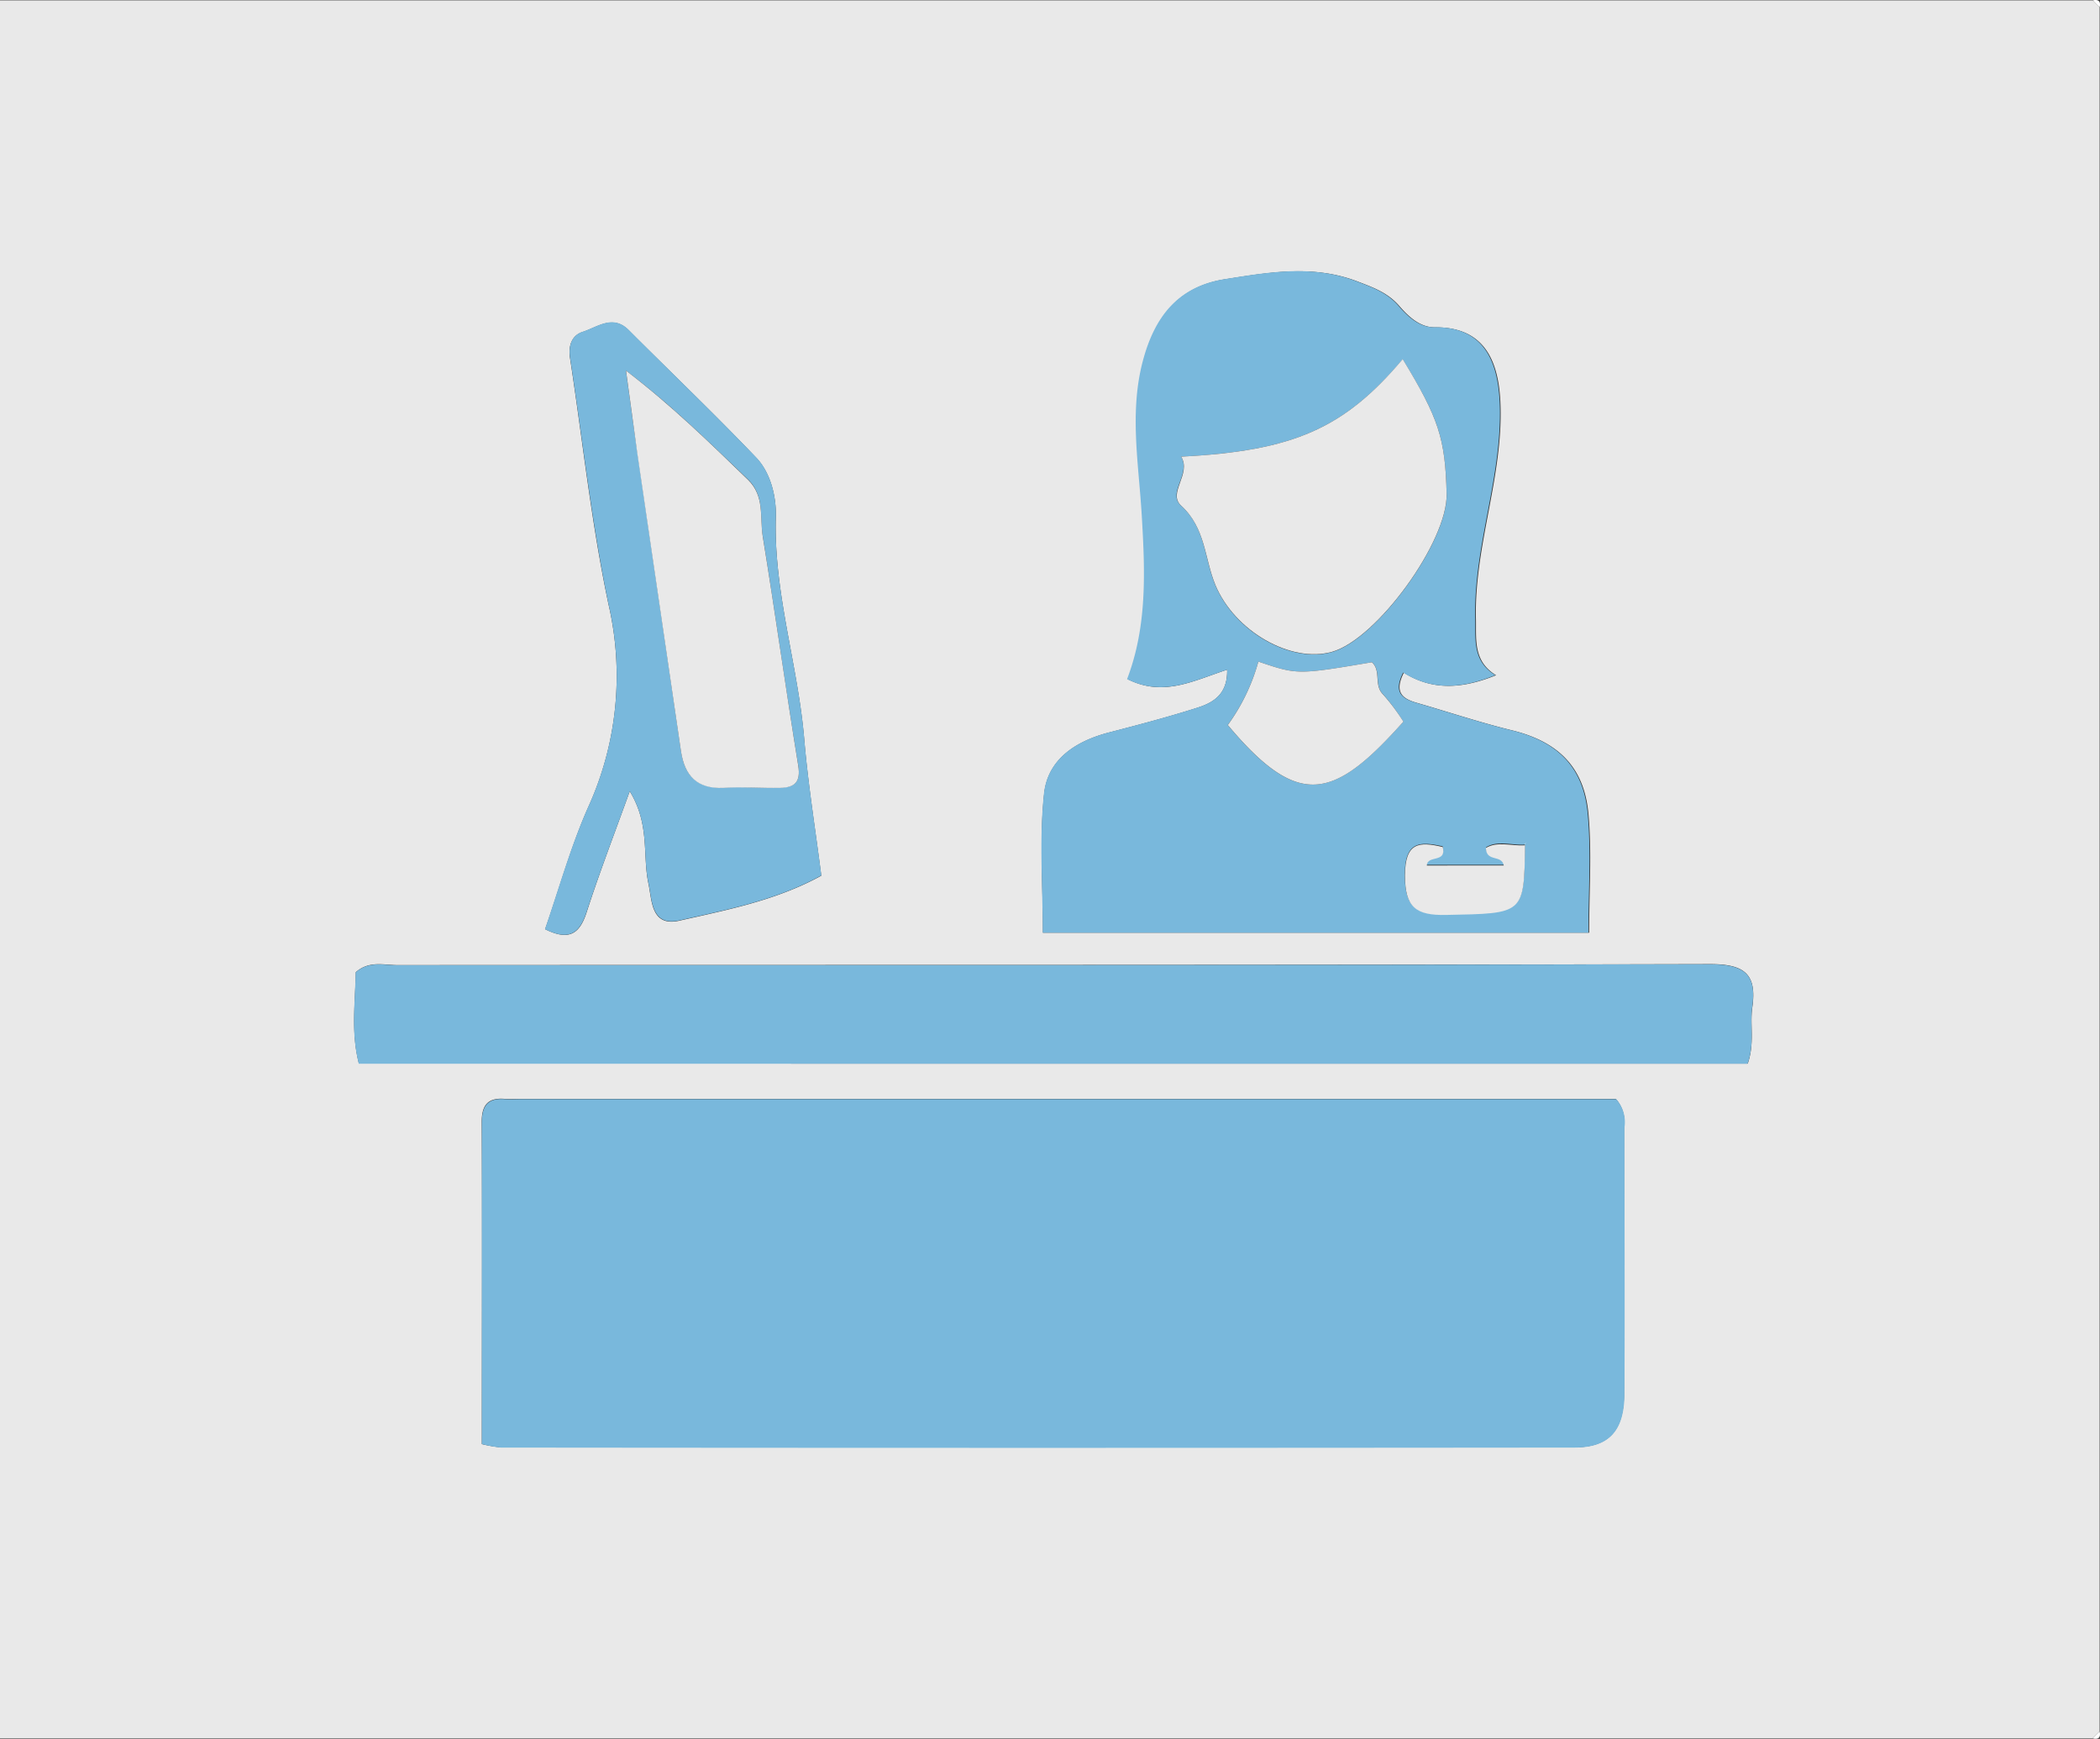 <svg xmlns="http://www.w3.org/2000/svg" viewBox="0 0 296.05 245.11"><rect x="0" y="0" width="296.05" height="245.11" fill="#333333" stroke="none"/><defs><style>.cls-1{fill:#e9e9e9;}.cls-2{fill:#fefefe;}.cls-3{fill:#79b8dc;}</style></defs><title>Asset 1</title><g id="Layer_2" data-name="Layer 2"><g id="Layer_1-2" data-name="Layer 1"><path class="cls-1" d="M296,246H1Q1,123.5,1,1H296l1,1V245ZM68.93,204.51a19,19,0,0,0,2.58.45q75.72,0,151.44,0c4.92,0,7-2.4,7-7.63.06-12.5,0-25,0-37.49a4.88,4.88,0,0,0-1.17-4H74.58c-.83,0-1.67.06-2.5,0-2.4-.17-3.18,1-3.17,3.3C69,174.16,68.93,189.14,68.93,204.51ZM174,95.35c.09,3.5-2,4.65-4.15,5.35-4.1,1.31-8.28,2.41-12.45,3.49-4.7,1.21-8.68,3.76-9.2,8.65-.68,6.37-.17,12.87-.17,19.59h77c0-5.86.4-11.37-.1-16.79-.61-6.66-4.37-10.17-10.76-11.74-4.51-1.1-8.93-2.58-13.4-3.87-2-.57-3.29-1.44-1.86-4.26,4,2.52,8.18,2.31,13,.36-3.27-2-2.77-5.07-2.84-8-.22-9.54,3.3-18.6,3.48-28.11.12-6.68-1.24-13-9.27-12.93-2.1,0-3.72-1.52-5-3-1.62-1.89-3.72-2.63-5.91-3.47-6.21-2.38-12.39-1.29-18.64-.31-6.75,1.06-9.93,5.54-11.52,11.54-1.91,7.22-.58,14.48-.15,21.76.45,7.71.81,15.53-2.07,23.08C165,99.2,169.12,96.95,174,95.35Zm73.39,55.53c1-2.93.29-5.47.64-7.9.7-4.81-1.18-6.14-6-6.13-61.66.16-123.32.1-185,.14-1.91,0-4-.65-5.87,1-.06,4.17-.7,8.45.44,12.88ZM89.78,112.48c2.87,4.7,1.78,9,2.63,13,.51,2.35.33,6.16,4.37,5.25,6.75-1.53,13.62-2.84,20-6.34-.83-6.52-1.87-12.89-2.41-19.3-.89-10.47-4.32-20.59-4-31.28.08-2.68-.66-6.13-2.75-8.32-5.85-6.15-12-12-18-18-2.23-2.23-4.4-.41-6.47.25-1.58.5-2.05,2-1.79,3.69,1.78,11.6,3,23.31,5.44,34.78A44.63,44.63,0,0,1,84,114.57c-2.48,5.55-4.1,11.49-6.15,17.36,3.36,1.67,4.85.68,5.84-2.35C85.45,124.1,87.53,118.72,89.78,112.48Z" transform="translate(-1 -0.95)"/><path class="cls-2" d="M297,2l-1-1Q297.29.71,297,2Z" transform="translate(-1 -0.95)"/><path class="cls-2" d="M296,246l1-1Q297.29,246.29,296,246Z" transform="translate(-1 -0.95)"/><path class="cls-3" d="M68.93,204.51c0-15.37,0-30.35,0-45.33,0-2.27.77-3.47,3.17-3.3.83.06,1.67,0,2.5,0H228.84a4.88,4.88,0,0,1,1.17,4c0,12.5.06,25,0,37.49,0,5.23-2.13,7.62-7,7.63q-75.72.08-151.44,0A19,19,0,0,1,68.93,204.51Z" transform="translate(-1 -0.95)"/><path class="cls-3" d="M174,95.35c-4.86,1.59-9,3.85-14.11,1.33,2.89-7.55,2.52-15.37,2.07-23.08-.43-7.29-1.76-14.54.15-21.76,1.59-6,4.77-10.48,11.52-11.54,6.26-1,12.44-2.07,18.64.31,2.19.84,4.29,1.58,5.91,3.47,1.28,1.49,2.9,3,5,3,8-.11,9.4,6.25,9.27,12.93-.18,9.5-3.7,18.57-3.48,28.11.07,2.94-.43,6,2.84,8-4.79,1.95-8.92,2.17-13-.36-1.43,2.82-.11,3.69,1.86,4.26,4.47,1.29,8.88,2.76,13.4,3.87,6.4,1.56,10.15,5.08,10.76,11.74.5,5.42.1,10.93.1,16.79H148c0-6.72-.51-13.22.17-19.59.52-4.89,4.51-7.44,9.2-8.65,4.17-1.08,8.34-2.18,12.45-3.49C172,100,174.06,98.85,174,95.35ZM216,120c-1.85.14-3.84-.64-5.5.38.07,2,2.22.88,2.53,2.47H202.13c.06-1.54,2.82-.31,2.25-2.6-3.32-.75-5.33-.63-5.33,4,0,4.51,1.52,5.66,5.81,5.57,11-.22,11,0,11.12-9.92l.2-.27Zm-48.5-54.71c1.47,2.45-2,5.14,0,6.93,3.47,3.15,3.27,7.45,4.82,11.18C175.06,90,183,94.5,188.78,92.86c6.33-1.79,16.32-15.56,16.16-22.26-.19-7.86-1.1-10.65-6.19-19C190.5,61.32,183.38,64.51,167.52,65.32ZM178.4,94.21a27.79,27.79,0,0,1-4.32,8.94c10,11.93,14.91,10.58,24.76-.48A29.48,29.48,0,0,0,196,98.84c-1.34-1.32-.23-3.33-1.59-4.54C183.91,96.07,183.91,96.07,178.4,94.21Z" transform="translate(-1 -0.95)"/><path class="cls-3" d="M247.37,150.89H51.58c-1.14-4.44-.5-8.71-.44-12.88,1.86-1.65,4-1,5.87-1,61.66,0,123.32,0,185-.14,4.84,0,6.72,1.31,6,6.13C247.66,145.42,248.4,148,247.37,150.89Z" transform="translate(-1 -0.95)"/><path class="cls-3" d="M89.78,112.48c-2.25,6.24-4.33,11.62-6.11,17.1-1,3-2.48,4-5.84,2.35,2-5.87,3.66-11.8,6.15-17.36a44.63,44.63,0,0,0,2.82-28.4C84.41,74.7,83.15,63,81.37,51.39c-.26-1.7.21-3.18,1.79-3.69,2.07-.66,4.23-2.48,6.47-.25,6,6,12.13,11.89,18,18,2.08,2.19,2.83,5.65,2.75,8.32-.34,10.68,3.1,20.8,4,31.28.54,6.41,1.58,12.78,2.41,19.3-6.33,3.5-13.21,4.81-20,6.34-4,.91-3.86-2.9-4.37-5.25C91.56,121.51,92.65,117.18,89.78,112.48Zm-.54-59.29c.6,4.29,1.08,7.88,1.61,11.46Q93.93,85.73,97,106.8c.51,3.45,2.26,5.34,6,5.16,2.65-.13,5.32.08,8,0,2,0,2.92-.77,2.53-3.14-1.76-10.75-3.26-21.54-5-32.3-.44-2.69.3-5.67-2.09-8C101.07,63.4,95.79,58.15,89.25,53.19Z" transform="translate(-1 -0.95)"/><path class="cls-1" d="M167.52,65.32c15.86-.81,23-4,31.23-13.75,5.09,8.38,6,11.17,6.19,19,.16,6.7-9.83,20.47-16.16,22.26-5.8,1.64-13.72-2.9-16.44-9.42-1.55-3.72-1.35-8-4.82-11.18C165.55,70.46,169,67.77,167.52,65.32Z" transform="translate(-1 -0.95)"/><path class="cls-1" d="M178.4,94.21c5.51,1.86,5.51,1.86,16,.09,1.35,1.21.24,3.22,1.58,4.54a29.48,29.48,0,0,1,2.87,3.83c-9.85,11.06-14.75,12.41-24.76.48A27.79,27.79,0,0,0,178.4,94.21Z" transform="translate(-1 -0.95)"/><path class="cls-1" d="M216,120c-.13,9.88-.13,9.7-11.12,9.92-4.29.09-5.81-1.07-5.81-5.57,0-4.68,2-4.8,5.33-4,.57,2.3-2.19,1.07-2.25,2.6H213c-.31-1.59-2.46-.42-2.53-2.47,1.66-1,3.65-.24,5.5-.38Z" transform="translate(-1 -0.95)"/><path class="cls-1" d="M216,120l.15-.32-.2.27Z" transform="translate(-1 -0.95)"/><path class="cls-1" d="M89.25,53.19c6.54,5,11.83,10.2,17.19,15.38,2.39,2.31,1.65,5.29,2.09,8,1.75,10.75,3.25,21.55,5,32.3.39,2.36-.55,3.1-2.53,3.14-2.66.05-5.33-.16-8,0-3.73.18-5.48-1.71-6-5.16q-3.09-21.08-6.18-42.15C90.33,61.07,89.85,57.49,89.25,53.19Z" transform="translate(-1 -0.95)"/></g></g></svg>